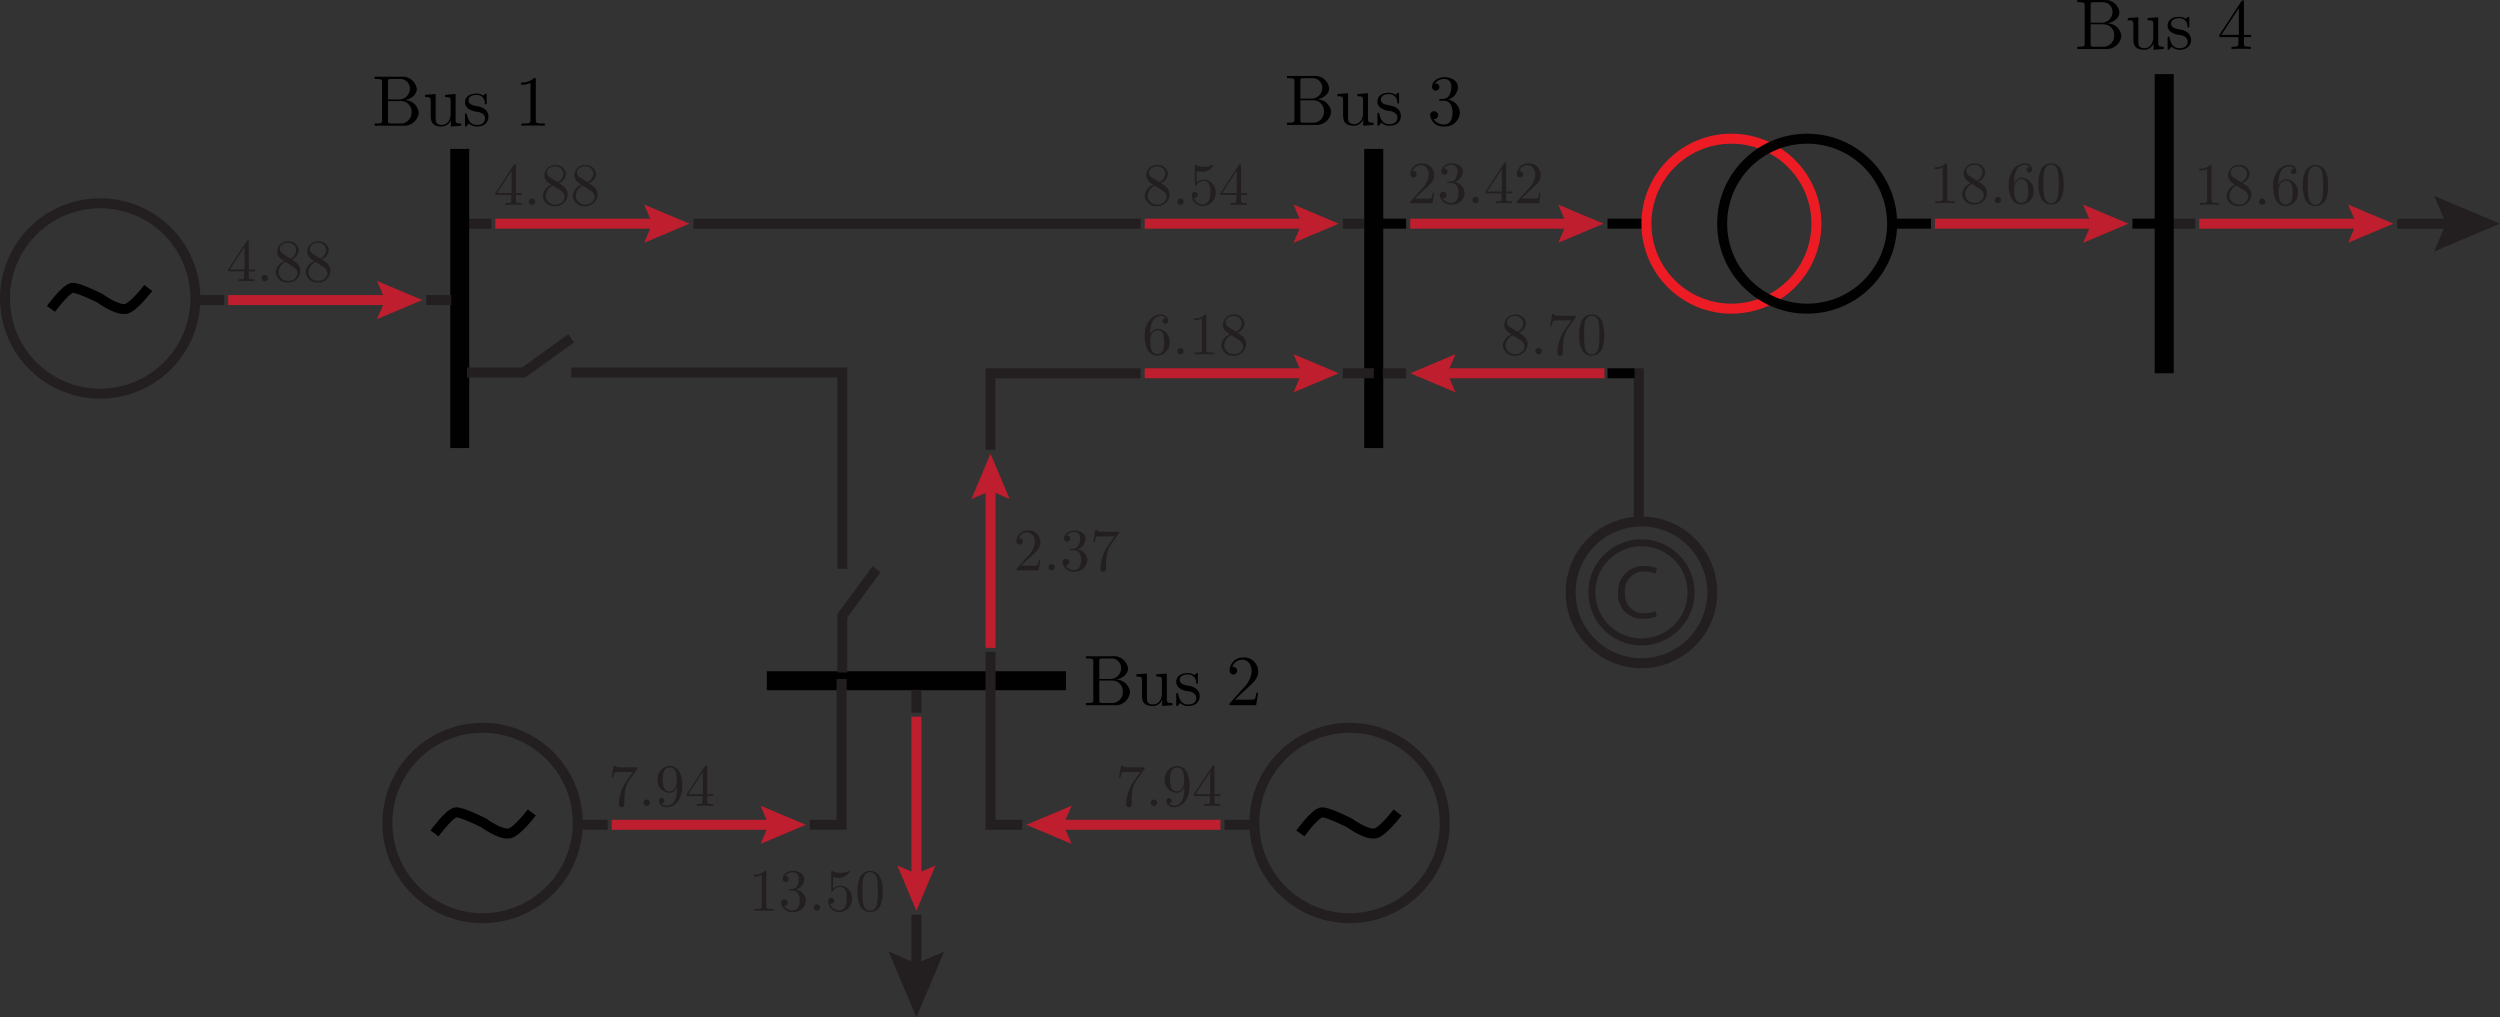 <svg id="Layer_1" data-name="Layer 1" xmlns="http://www.w3.org/2000/svg" viewBox="0 0 250.148 101.799">
  <rect x="0" y="0" width="250.148" height="101.799" fill="#333333" stroke="none"/>
  <defs>
    <style>
      .cls-1, .cls-10, .cls-3, .cls-4, .cls-5, .cls-9 {
        fill: none;
      }

      .cls-1, .cls-3 {
        stroke: #010101;
      }

      .cls-1, .cls-10, .cls-2, .cls-3, .cls-4, .cls-5, .cls-7, .cls-9 {
        stroke-miterlimit: 10;
      }

      .cls-2 {
        fill: #fff;
      }

      .cls-2, .cls-4, .cls-5 {
        stroke: #231f20;
      }

      .cls-3 {
        stroke-width: 1.9px;
      }

      .cls-5 {
        stroke-width: 0.7px;
      }

      .cls-6 {
        fill: #231f20;
      }

      .cls-7, .cls-8 {
        fill: #be1e2d;
      }

      .cls-7 {
        stroke: #be1e2d;
      }

      .cls-9 {
        stroke: #000;
      }

      .cls-10 {
        stroke: #ed1c24;
      }
    </style>
  </defs>
  <line class="cls-1" x1="160.849" y1="22.381" x2="164.559" y2="22.381"/>
  <line class="cls-2" x1="134.362" y1="22.381" x2="137.461" y2="22.381"/>
  <line class="cls-2" x1="69.386" y1="22.381" x2="114.139" y2="22.381"/>
  <path class="cls-2" d="M78.785,23.55" transform="translate(-0.657 -1.169)"/>
  <path class="cls-2" d="M67.228,23.55" transform="translate(-0.657 -1.169)"/>
  <line class="cls-2" x1="46.517" y1="22.381" x2="49.163" y2="22.381"/>
  <line class="cls-3" x1="46" y1="14.898" x2="46" y2="44.832"/>
  <line class="cls-3" x1="76.727" y1="68.115" x2="106.661" y2="68.115"/>
  <line class="cls-3" x1="137.457" y1="14.898" x2="137.457" y2="44.832"/>
  <line class="cls-1" x1="138.365" y1="22.381" x2="140.699" y2="22.381"/>
  <line class="cls-1" x1="213.371" y1="22.381" x2="217.565" y2="22.381"/>
  <g>
    <path d="M42.557,12.435a1.467,1.467,0,0,1-1.6,1.313H38.146v-.223h.172c.552,0,.566-.078.566-.337V9.407c0-.258-.014-.337-.566-.337h-.172V8.848h2.625a1.44,1.44,0,0,1,1.593,1.212c0,.531-.495.99-1.191,1.127A1.408,1.408,0,0,1,42.557,12.435ZM40.52,11.122a1.082,1.082,0,0,0,1.148-1.062.953.953,0,0,0-.947-.99h-.89c-.337,0-.351.05-.351.287v1.765Zm1.32,1.306a1.075,1.075,0,0,0-1.011-1.148H39.48v1.959c0,.237.014.286.351.286h.9A1.084,1.084,0,0,0,41.84,12.428Z" transform="translate(-0.657 -1.169)"/>
    <path d="M44.845,13.826c-1.09,0-1.09-.652-1.09-1.212V11.538c0-.638,0-.66-.56-.66v-.222l1.055-.079v2.382c0,.372.028.71.631.71.524,0,.868-.488.868-1.112V11.28c0-.352-.057-.4-.559-.4v-.222l1.054-.079v2.547c0,.352.058.4.56.4v.223l-1.033.078v-.645A.978.978,0,0,1,44.845,13.826Z" transform="translate(-0.657 -1.169)"/>
    <path d="M47.492,12.026a.765.765,0,0,1-.309-.61c0-.4.273-.882,1.148-.882a1.106,1.106,0,0,1,.675.2,1.106,1.106,0,0,0,.122-.115c.093-.086.107-.086.143-.086.079,0,.079.05.079.172v.725c0,.136,0,.172-.093.172a.076.076,0,0,1-.086-.065.793.793,0,0,0-.84-.868c-.617,0-.8.294-.8.546,0,.415.48.509.882.588a1.456,1.456,0,0,1,.818.344.925.925,0,0,1,.3.681c0,.517-.33,1-1.155,1a1.073,1.073,0,0,1-.789-.308,1.67,1.67,0,0,0-.143.165c-.137.136-.144.143-.18.143-.079,0-.079-.05-.079-.171v-.947c0-.13,0-.18.094-.18.072,0,.079.029.1.122.136.61.395,1.019,1,1.019.56,0,.811-.287.811-.653,0-.516-.588-.631-.746-.66A1.871,1.871,0,0,1,47.492,12.026Z" transform="translate(-0.657 -1.169)"/>
    <path d="M54.27,13.181c0,.266.022.344.668.344h.229v.223c-.251-.021-.875-.021-1.162-.021s-.911,0-1.162.021v-.223h.23c.645,0,.667-.085.667-.344V9.465a2.156,2.156,0,0,1-.94.186V9.429a1.774,1.774,0,0,0,1.306-.459c.164,0,.164.014.164.186Z" transform="translate(-0.657 -1.169)"/>
  </g>
  <line class="cls-4" x1="134.362" y1="37.348" x2="137.461" y2="37.348"/>
  <polyline class="cls-4" points="99.113 44.999 99.113 37.349 114.139 37.348"/>
  <line class="cls-4" x1="163.972" y1="36.848" x2="163.972" y2="51.85"/>
  <path class="cls-4" d="M171.987,60.44a7.087,7.087,0,1,0-7.087,7.087A7.088,7.088,0,0,0,171.987,60.44Z" transform="translate(-0.657 -1.169)"/>
  <path class="cls-5" d="M169.86,60.44a4.96,4.96,0,1,0-4.96,4.96A4.959,4.959,0,0,0,169.86,60.44Z" transform="translate(-0.657 -1.169)"/>
  <path class="cls-6" d="M166.438,62.835a3.3,3.3,0,0,1-1.353.243,2.393,2.393,0,0,1-2.529-2.59A2.548,2.548,0,0,1,165.23,57.8a2.742,2.742,0,0,1,1.215.228l-.16.539a2.41,2.41,0,0,0-1.033-.213,1.9,1.9,0,0,0-2,2.112,1.861,1.861,0,0,0,1.967,2.058,2.649,2.649,0,0,0,1.079-.212Z" transform="translate(-0.657 -1.169)"/>
  <g>
    <path d="M113.725,70.421a1.466,1.466,0,0,1-1.6,1.312h-2.812V71.51h.172c.552,0,.566-.078.566-.336V67.393c0-.258-.014-.338-.566-.338h-.172v-.222h2.625a1.441,1.441,0,0,1,1.593,1.212c0,.531-.495.99-1.191,1.127A1.408,1.408,0,0,1,113.725,70.421Zm-2.037-1.314a1.082,1.082,0,0,0,1.148-1.062.954.954,0,0,0-.947-.99H111c-.337,0-.351.051-.351.287v1.765Zm1.32,1.306A1.075,1.075,0,0,0,112,69.265h-1.349v1.959c0,.237.014.286.351.286h.9A1.083,1.083,0,0,0,113.008,70.413Z" transform="translate(-0.657 -1.169)"/>
    <path d="M116.013,71.812c-1.09,0-1.09-.652-1.09-1.212V69.524c0-.639,0-.66-.56-.66v-.223l1.055-.079v2.382c0,.373.028.711.631.711.524,0,.868-.488.868-1.113V69.265c0-.351-.057-.4-.559-.4v-.223l1.054-.079v2.547c0,.352.058.4.56.4v.223l-1.033.079v-.645A.98.98,0,0,1,116.013,71.812Z" transform="translate(-0.657 -1.169)"/>
    <path d="M118.66,70.011a.762.762,0,0,1-.309-.609c0-.4.273-.883,1.148-.883a1.106,1.106,0,0,1,.675.2.945.945,0,0,0,.122-.115c.093-.086.107-.086.143-.086.079,0,.079.05.079.173v.724c0,.136,0,.172-.093.172-.015,0-.079,0-.086-.064a.792.792,0,0,0-.84-.868c-.617,0-.8.294-.8.545,0,.416.48.509.882.588a1.463,1.463,0,0,1,.818.344.93.93,0,0,1,.3.682c0,.516-.329,1-1.155,1a1.073,1.073,0,0,1-.789-.308,1.521,1.521,0,0,0-.143.165c-.137.136-.144.143-.18.143-.079,0-.079-.05-.079-.172v-.947c0-.129,0-.179.094-.179.072,0,.079.028.1.122.136.609.395,1.019,1,1.019.56,0,.811-.288.811-.654,0-.516-.588-.631-.746-.66A1.871,1.871,0,0,1,118.66,70.011Z" transform="translate(-0.657 -1.169)"/>
    <path d="M125.532,71.181a2.309,2.309,0,0,0,.681-.058,2.357,2.357,0,0,0,.158-.638h.179l-.2,1.248h-2.662c0-.172,0-.187.079-.265l1.378-1.535a2.574,2.574,0,0,0,.753-1.586c0-.588-.309-1.169-.962-1.169a1.034,1.034,0,0,0-.968.731.277.277,0,0,1,.093-.007.363.363,0,0,1,.38.373.377.377,0,1,1-.753-.021,1.326,1.326,0,0,1,1.342-1.3,1.409,1.409,0,0,1,1.52,1.392c0,.717-.43,1.105-1.549,2.095l-.76.739Z" transform="translate(-0.657 -1.169)"/>
  </g>
  <g>
    <path d="M133.85,12.356a1.466,1.466,0,0,1-1.6,1.313h-2.812v-.223h.172c.553,0,.567-.079.567-.337V9.328c0-.257-.014-.337-.567-.337h-.172V8.769h2.626a1.44,1.44,0,0,1,1.592,1.212c0,.531-.5.99-1.19,1.126A1.409,1.409,0,0,1,133.85,12.356Zm-2.037-1.313a1.083,1.083,0,0,0,1.148-1.062.954.954,0,0,0-.948-.99h-.889c-.337,0-.352.05-.352.287v1.765Zm1.32,1.305a1.075,1.075,0,0,0-1.012-1.147h-1.349v1.958c0,.237.015.287.352.287h.9A1.084,1.084,0,0,0,133.133,12.348Z" transform="translate(-0.657 -1.169)"/>
    <path d="M136.138,13.748c-1.091,0-1.091-.653-1.091-1.212V11.459c0-.638,0-.66-.559-.66v-.222l1.054-.079v2.381c0,.374.029.711.631.711.524,0,.869-.488.869-1.112V11.2c0-.352-.058-.4-.56-.4v-.222l1.055-.079v2.547c0,.351.057.4.559.4v.223l-1.033.079V13.1A.979.979,0,0,1,136.138,13.748Z" transform="translate(-0.657 -1.169)"/>
    <path d="M138.785,11.946a.762.762,0,0,1-.309-.609c0-.4.273-.883,1.148-.883a1.1,1.1,0,0,1,.674.2.824.824,0,0,0,.122-.114c.094-.087.108-.087.144-.087.079,0,.079.051.079.173v.724c0,.137,0,.173-.094.173a.077.077,0,0,1-.086-.065.791.791,0,0,0-.839-.868c-.617,0-.8.294-.8.545,0,.417.481.509.883.588a1.467,1.467,0,0,1,.818.345.923.923,0,0,1,.3.682c0,.516-.33,1-1.155,1a1.069,1.069,0,0,1-.789-.309,1.9,1.9,0,0,0-.144.165c-.136.137-.143.144-.179.144-.079,0-.079-.051-.079-.173v-.947c0-.129,0-.179.093-.179.072,0,.079.029.1.122.136.61.394,1.019,1,1.019.56,0,.811-.287.811-.653,0-.517-.589-.631-.747-.66A1.866,1.866,0,0,1,138.785,11.946Z" transform="translate(-0.657 -1.169)"/>
    <path d="M146.733,12.442a1.463,1.463,0,0,1-1.529,1.384,1.309,1.309,0,0,1-1.449-1.126.4.4,0,1,1,.8-.014.393.393,0,0,1-.474.394,1.3,1.3,0,0,0,1.1.545c.316,0,.811-.208.811-1.183,0-.7-.266-1.191-.854-1.191h-.316c-.122,0-.172,0-.172-.079s.05-.079.108-.086.222-.014.28-.021a.694.694,0,0,0,.638-.374,1.784,1.784,0,0,0,.2-.818c0-.645-.395-.8-.689-.8a1.16,1.16,0,0,0-.954.444c.107,0,.445,0,.445.358a.366.366,0,1,1-.732-.007c0-.545.545-.975,1.27-.975.689,0,1.32.4,1.32.99a1.382,1.382,0,0,1-1,1.262A1.384,1.384,0,0,1,146.733,12.442Z" transform="translate(-0.657 -1.169)"/>
  </g>
  <g>
    <path class="cls-6" d="M50.22,20.674v-.186l1.841-2.813c.048-.072.066-.072.12-.072.1,0,.1.036.1.156v2.729h.6v.186h-.6V21.2c0,.216.011.282.456.282h.126v.186c-.246-.018-.564-.018-.816-.018s-.564,0-.809.018v-.186h.126c.443,0,.455-.066.455-.282v-.521Zm1.631-2.423-1.463,2.237h1.463Z" transform="translate(-0.657 -1.169)"/>
    <path class="cls-6" d="M53.886,21.663a.318.318,0,1,1,.317-.318A.319.319,0,0,1,53.886,21.663Z" transform="translate(-0.657 -1.169)"/>
    <path class="cls-6" d="M57.16,19.918a1.08,1.08,0,0,1,.294.738A1.2,1.2,0,0,1,56.207,21.8a1.144,1.144,0,0,1-1.241-1.037,1.326,1.326,0,0,1,.863-1.1,3.757,3.757,0,0,1-.437-.324.957.957,0,0,1-.264-.659,1.043,1.043,0,0,1,1.085-1,.99.99,0,0,1,1.079.894,1.113,1.113,0,0,1-.725.929A2.492,2.492,0,0,1,57.16,19.918Zm-1.894.84a.9.9,0,0,0,.947.869.864.864,0,0,0,.942-.756.8.8,0,0,0-.45-.659l-.738-.468A1.175,1.175,0,0,0,55.266,20.758ZM56.435,19.4a1.017,1.017,0,0,0,.594-.839.782.782,0,0,0-.822-.744c-.425,0-.815.252-.815.618a.556.556,0,0,0,.3.485Z" transform="translate(-0.657 -1.169)"/>
    <path class="cls-6" d="M60.16,19.918a1.08,1.08,0,0,1,.294.738A1.2,1.2,0,0,1,59.207,21.8a1.144,1.144,0,0,1-1.241-1.037,1.326,1.326,0,0,1,.863-1.1,3.757,3.757,0,0,1-.437-.324.957.957,0,0,1-.264-.659,1.043,1.043,0,0,1,1.085-1,.99.99,0,0,1,1.079.894,1.113,1.113,0,0,1-.725.929A2.492,2.492,0,0,1,60.16,19.918Zm-1.894.84a.9.9,0,0,0,.947.869.864.864,0,0,0,.942-.756.8.8,0,0,0-.45-.659l-.738-.468A1.175,1.175,0,0,0,58.266,20.758ZM59.435,19.4a1.017,1.017,0,0,0,.594-.839.782.782,0,0,0-.822-.744c-.425,0-.815.252-.815.618a.556.556,0,0,0,.3.485Z" transform="translate(-0.657 -1.169)"/>
  </g>
  <g>
    <line class="cls-7" x1="49.563" y1="22.382" x2="65.793" y2="22.382"/>
    <polygon class="cls-8" points="64.457 24.292 65.27 22.382 64.457 20.471 68.986 22.381 64.457 24.292"/>
  </g>
  <g>
    <line class="cls-7" x1="114.538" y1="22.382" x2="130.768" y2="22.382"/>
    <polygon class="cls-8" points="129.432 24.292 130.245 22.382 129.432 20.471 133.961 22.382 129.432 24.292"/>
  </g>
  <g>
    <path class="cls-6" d="M117.39,19.917a1.085,1.085,0,0,1,.294.738,1.2,1.2,0,0,1-1.247,1.139,1.145,1.145,0,0,1-1.242-1.037,1.322,1.322,0,0,1,.864-1.1,3.782,3.782,0,0,1-.438-.324.959.959,0,0,1-.264-.66,1.043,1.043,0,0,1,1.085-1,.991.991,0,0,1,1.08.893,1.113,1.113,0,0,1-.726.93A2.507,2.507,0,0,1,117.39,19.917Zm-1.895.84a.9.9,0,0,0,.947.869.862.862,0,0,0,.942-.755.8.8,0,0,0-.449-.66l-.739-.468A1.176,1.176,0,0,0,115.5,20.757Zm1.169-1.355a1.018,1.018,0,0,0,.594-.84.781.781,0,0,0-.821-.743c-.426,0-.816.252-.816.617a.56.56,0,0,0,.3.486Z" transform="translate(-0.657 -1.169)"/>
    <path class="cls-6" d="M118.777,21.662a.318.318,0,1,1,.318-.317A.32.32,0,0,1,118.777,21.662Z" transform="translate(-0.657 -1.169)"/>
    <path class="cls-6" d="M120.99,21.794a1.1,1.1,0,0,1-1.085-1.1.3.3,0,1,1,.294.27.26.26,0,0,1-.1-.012.933.933,0,0,0,.881.671.747.747,0,0,0,.641-.389,1.733,1.733,0,0,0,.145-.822,1.837,1.837,0,0,0-.109-.755.586.586,0,0,0-.509-.384.9.9,0,0,0-.774.42c-.024.035-.036.053-.078.053-.084,0-.084-.048-.084-.155V17.819c0-.1,0-.144.061-.144a.18.18,0,0,1,.071.018,1.945,1.945,0,0,0,.8.168,1.983,1.983,0,0,0,.815-.174.088.088,0,0,1,.048-.018.059.059,0,0,1,.061.066,1.31,1.31,0,0,1-1.158.623,1.886,1.886,0,0,1-.509-.078v1.17a1.051,1.051,0,0,1,.76-.306,1.23,1.23,0,0,1,1.14,1.313A1.324,1.324,0,0,1,120.99,21.794Z" transform="translate(-0.657 -1.169)"/>
    <path class="cls-6" d="M122.773,20.673v-.186l1.841-2.812c.048-.072.067-.072.12-.072.1,0,.1.036.1.156v2.728h.6v.186h-.6V21.2c0,.215.012.281.456.281h.126v.186c-.246-.018-.563-.018-.815-.018s-.565,0-.81.018v-.186h.126c.444,0,.455-.066.455-.281v-.522ZM124.4,18.25l-1.463,2.237H124.4Z" transform="translate(-0.657 -1.169)"/>
  </g>
  <g>
    <line class="cls-7" x1="99.113" y1="64.822" x2="99.112" y2="48.592"/>
    <polygon class="cls-8" points="97.203 49.928 99.112 49.115 101.023 49.928 99.112 45.399 97.203 49.928"/>
  </g>
  <g>
    <path class="cls-6" d="M103.9,57.778a1.955,1.955,0,0,0,.57-.048,1.975,1.975,0,0,0,.132-.534h.15l-.168,1.044h-2.225c0-.144,0-.156.067-.222l1.151-1.284a2.148,2.148,0,0,0,.629-1.325c0-.492-.258-.977-.8-.977a.865.865,0,0,0-.81.611.228.228,0,0,1,.078-.006.3.3,0,0,1,.318.312.315.315,0,1,1-.63-.018,1.108,1.108,0,0,1,1.121-1.085,1.178,1.178,0,0,1,1.272,1.163c0,.6-.36.924-1.3,1.751l-.636.618Z" transform="translate(-0.657 -1.169)"/>
    <path class="cls-6" d="M105.888,58.24a.318.318,0,1,1,.318-.318A.319.319,0,0,1,105.888,58.24Z" transform="translate(-0.657 -1.169)"/>
    <path class="cls-6" d="M109.457,57.214a1.223,1.223,0,0,1-1.278,1.157,1.093,1.093,0,0,1-1.211-.941.336.336,0,1,1,.672-.012.329.329,0,0,1-.4.33,1.091,1.091,0,0,0,.918.455c.263,0,.677-.173.677-.989,0-.588-.221-.995-.713-.995h-.264c-.1,0-.145,0-.145-.066s.042-.066.091-.072.186-.012.234-.018a.582.582,0,0,0,.534-.312,1.509,1.509,0,0,0,.168-.684c0-.539-.33-.671-.576-.671a.974.974,0,0,0-.8.371c.09,0,.372,0,.372.3a.306.306,0,1,1-.612-.006c0-.455.456-.815,1.062-.815.575,0,1.1.335,1.1.828a1.155,1.155,0,0,1-.839,1.055A1.157,1.157,0,0,1,109.457,57.214Z" transform="translate(-0.657 -1.169)"/>
    <path class="cls-6" d="M111.761,55.727a2.671,2.671,0,0,0-.372,1.025,6.722,6.722,0,0,0-.065.984v.306c0,.06,0,.329-.277.329s-.275-.269-.275-.329a4.187,4.187,0,0,1,.737-2.255c.132-.2.606-.852.672-.947H110.94a3.121,3.121,0,0,0-.588.035,1.683,1.683,0,0,0-.15.546h-.15l.2-1.235h.149c.024.114.036.192.768.192h1.457c0,.126,0,.138-.054.21Z" transform="translate(-0.657 -1.169)"/>
  </g>
  <g>
    <line class="cls-7" x1="114.538" y1="37.349" x2="130.768" y2="37.349"/>
    <polygon class="cls-8" points="129.432 39.258 130.246 37.349 129.432 35.438 133.961 37.349 129.432 39.258"/>
  </g>
  <g>
    <path class="cls-6" d="M116.484,34.069a1.257,1.257,0,0,1,1.2,1.337,1.283,1.283,0,0,1-1.236,1.355c-.557,0-1.253-.426-1.253-2.027,0-1.325.81-2.1,1.578-2.1.5,0,.761.287.761.647a.276.276,0,1,1-.552.012c0-.27.24-.27.331-.27a.621.621,0,0,0-.529-.24c-.305,0-1.049.216-1.049,1.733v.144A.828.828,0,0,1,116.484,34.069Zm.558,2.134a3.168,3.168,0,0,0-.006-1.625.578.578,0,0,0-.557-.372c-.54,0-.732.6-.732,1.068a2.92,2.92,0,0,0,.108.869.688.688,0,0,0,.593.45A.627.627,0,0,0,117.042,36.2Z" transform="translate(-0.657 -1.169)"/>
    <path class="cls-6" d="M118.777,36.629a.318.318,0,1,1,.318-.318A.32.32,0,0,1,118.777,36.629Z" transform="translate(-0.657 -1.169)"/>
    <path class="cls-6" d="M121.368,36.156c0,.221.019.287.558.287h.192v.186c-.21-.018-.731-.018-.971-.018s-.762,0-.972.018v-.186h.192c.54,0,.558-.072.558-.287V33.049a1.8,1.8,0,0,1-.785.156v-.186a1.485,1.485,0,0,0,1.091-.383c.137,0,.137.011.137.155Z" transform="translate(-0.657 -1.169)"/>
    <path class="cls-6" d="M125.052,34.884a1.085,1.085,0,0,1,.294.738,1.2,1.2,0,0,1-1.247,1.139,1.145,1.145,0,0,1-1.242-1.037,1.325,1.325,0,0,1,.864-1.1,3.913,3.913,0,0,1-.438-.323.958.958,0,0,1-.263-.66,1.042,1.042,0,0,1,1.085-1,.99.99,0,0,1,1.079.893,1.11,1.11,0,0,1-.726.929A2.506,2.506,0,0,1,125.052,34.884Zm-1.9.84a.9.9,0,0,0,.948.869.862.862,0,0,0,.941-.755.8.8,0,0,0-.449-.66l-.739-.468A1.176,1.176,0,0,0,123.157,35.724Zm1.169-1.356a1.014,1.014,0,0,0,.594-.839.782.782,0,0,0-.821-.744c-.426,0-.816.252-.816.618a.56.56,0,0,0,.3.486Z" transform="translate(-0.657 -1.169)"/>
  </g>
  <g>
    <path class="cls-6" d="M143.306,21.042a1.962,1.962,0,0,0,.571-.048,2,2,0,0,0,.131-.533h.15L143.99,21.5h-2.225c0-.144,0-.156.067-.221L142.983,20a2.151,2.151,0,0,0,.629-1.325c0-.492-.258-.978-.8-.978a.863.863,0,0,0-.809.612.218.218,0,0,1,.077-.006.3.3,0,0,1,.318.312.315.315,0,1,1-.63-.018,1.108,1.108,0,0,1,1.121-1.085,1.178,1.178,0,0,1,1.272,1.163c0,.6-.36.923-1.295,1.751l-.636.617Z" transform="translate(-0.657 -1.169)"/>
    <path class="cls-6" d="M147.206,20.479a1.223,1.223,0,0,1-1.278,1.157,1.093,1.093,0,0,1-1.211-.941.336.336,0,1,1,.672-.013.33.33,0,0,1-.4.331,1.091,1.091,0,0,0,.918.455c.263,0,.678-.174.678-.989,0-.588-.222-1-.714-1h-.264c-.1,0-.145,0-.145-.066s.042-.066.091-.071.186-.013.234-.019a.578.578,0,0,0,.534-.312,1.506,1.506,0,0,0,.168-.683c0-.54-.33-.672-.576-.672a.972.972,0,0,0-.8.372c.09,0,.372,0,.372.3a.306.306,0,1,1-.611-.006c0-.456.455-.815,1.061-.815.575,0,1.1.335,1.1.827a1.154,1.154,0,0,1-.839,1.055A1.157,1.157,0,0,1,147.206,20.479Z" transform="translate(-0.657 -1.169)"/>
    <path class="cls-6" d="M148.3,21.5a.318.318,0,1,1,.318-.318A.32.32,0,0,1,148.3,21.5Z" transform="translate(-0.657 -1.169)"/>
    <path class="cls-6" d="M149.3,20.515v-.186l1.84-2.813c.048-.071.067-.071.12-.071.1,0,.1.035.1.155v2.729h.6v.186h-.6v.521c0,.216.012.282.456.282h.126V21.5c-.246-.018-.563-.018-.815-.018s-.565,0-.81.018v-.186h.126c.444,0,.455-.066.455-.282v-.521Zm1.63-2.423-1.462,2.237h1.462Z" transform="translate(-0.657 -1.169)"/>
    <path class="cls-6" d="M153.968,21.042a1.962,1.962,0,0,0,.571-.048,2.033,2.033,0,0,0,.132-.533h.149l-.168,1.043h-2.225c0-.144,0-.156.067-.221L153.645,20a2.151,2.151,0,0,0,.629-1.325c0-.492-.258-.978-.8-.978a.863.863,0,0,0-.809.612.218.218,0,0,1,.077-.006.3.3,0,0,1,.318.312.315.315,0,1,1-.63-.018,1.108,1.108,0,0,1,1.121-1.085,1.178,1.178,0,0,1,1.272,1.163c0,.6-.359.923-1.295,1.751l-.636.617Z" transform="translate(-0.657 -1.169)"/>
  </g>
  <g>
    <line class="cls-7" x1="141.108" y1="22.382" x2="157.255" y2="22.382"/>
    <polygon class="cls-8" points="155.919 24.292 156.732 22.382 155.919 20.471 160.448 22.381 155.919 24.292"/>
  </g>
  <g>
    <path class="cls-6" d="M195.49,21.031c0,.221.019.287.558.287h.192V21.5c-.209-.018-.731-.018-.971-.018s-.762,0-.972.018v-.186h.193c.54,0,.557-.072.557-.287V17.924a1.793,1.793,0,0,1-.785.156v-.186a1.484,1.484,0,0,0,1.091-.383c.137,0,.137.011.137.155Z" transform="translate(-0.657 -1.169)"/>
    <path class="cls-6" d="M199.174,19.759a1.08,1.08,0,0,1,.294.738,1.2,1.2,0,0,1-1.247,1.139A1.144,1.144,0,0,1,196.98,20.6a1.324,1.324,0,0,1,.863-1.1,3.887,3.887,0,0,1-.437-.323.96.96,0,0,1-.264-.66,1.042,1.042,0,0,1,1.085-1,.99.99,0,0,1,1.079.893,1.11,1.11,0,0,1-.726.929A2.506,2.506,0,0,1,199.174,19.759Zm-1.894.84a.9.9,0,0,0,.947.869.862.862,0,0,0,.941-.755.8.8,0,0,0-.449-.66l-.738-.468A1.175,1.175,0,0,0,197.28,20.6Zm1.169-1.356a1.014,1.014,0,0,0,.593-.839.782.782,0,0,0-.821-.744c-.426,0-.815.252-.815.618a.558.558,0,0,0,.3.486Z" transform="translate(-0.657 -1.169)"/>
    <path class="cls-6" d="M200.562,21.5a.318.318,0,1,1,.317-.318A.32.32,0,0,1,200.562,21.5Z" transform="translate(-0.657 -1.169)"/>
    <path class="cls-6" d="M202.931,18.944a1.257,1.257,0,0,1,1.2,1.337,1.282,1.282,0,0,1-1.235,1.355c-.558,0-1.253-.426-1.253-2.027,0-1.325.809-2.1,1.577-2.1.5,0,.762.287.762.647a.276.276,0,1,1-.552.012c0-.27.239-.27.33-.27a.62.62,0,0,0-.528-.24c-.306,0-1.049.216-1.049,1.733v.144A.827.827,0,0,1,202.931,18.944Zm.558,2.134a1.993,1.993,0,0,0,.1-.8,1.984,1.984,0,0,0-.108-.822.579.579,0,0,0-.558-.372c-.54,0-.731.6-.731,1.068a2.946,2.946,0,0,0,.107.869.69.69,0,0,0,.594.45A.627.627,0,0,0,203.489,21.078Z" transform="translate(-0.657 -1.169)"/>
    <path class="cls-6" d="M206.926,20.941a1.121,1.121,0,0,1-2.032.09,3.041,3.041,0,0,1-.271-1.446,3.207,3.207,0,0,1,.223-1.361,1.1,1.1,0,0,1,1.043-.713,1.109,1.109,0,0,1,1.019.671,3.213,3.213,0,0,1,.241,1.4A3.2,3.2,0,0,1,206.926,20.941Zm-.342-.186a7.316,7.316,0,0,0,.067-1.241,7.378,7.378,0,0,0-.06-1.17c-.114-.594-.51-.7-.708-.7-.149,0-.6.054-.714.768a8.048,8.048,0,0,0-.048,1.1,8.051,8.051,0,0,0,.067,1.265c.107.575.462.725.7.725C206.153,21.5,206.494,21.325,206.584,20.755Z" transform="translate(-0.657 -1.169)"/>
  </g>
  <g>
    <line class="cls-7" x1="193.605" y1="22.382" x2="209.776" y2="22.382"/>
    <polygon class="cls-8" points="208.44 24.292 209.254 22.382 208.44 20.471 212.97 22.381 208.44 24.292"/>
  </g>
  <line class="cls-1" x1="189.693" y1="22.381" x2="193.205" y2="22.381"/>
  <circle class="cls-4" cx="10.681" cy="31.033" r="9.524" transform="translate(-5.504 0.951) rotate(-9.245)"/>
  <path class="cls-9" d="M15.49,29.982s-1.5,1.987-2.266,2.1c-.931.142-2.546-1.058-2.546-1.058s-2.346-1.184-2.837-1.045c-.713.2-2.085,2.1-2.085,2.1" transform="translate(-0.657 -1.169)"/>
  <line class="cls-2" x1="42.653" y1="30.023" x2="45.146" y2="30.023"/>
  <line class="cls-2" x1="19.784" y1="30.023" x2="22.43" y2="30.023"/>
  <g>
    <path class="cls-6" d="M23.487,28.315v-.186l1.841-2.812c.048-.072.066-.072.12-.072.1,0,.1.036.1.156v2.728h.6v.186h-.6v.522c0,.216.011.281.456.281h.126v.187c-.247-.019-.564-.019-.816-.019s-.564,0-.809.019v-.187h.126c.443,0,.455-.065.455-.281v-.522Zm1.631-2.423-1.463,2.237h1.463Z" transform="translate(-0.657 -1.169)"/>
    <path class="cls-6" d="M27.153,29.305a.318.318,0,1,1,.317-.318A.32.32,0,0,1,27.153,29.305Z" transform="translate(-0.657 -1.169)"/>
    <path class="cls-6" d="M30.427,27.559a1.08,1.08,0,0,1,.294.738,1.2,1.2,0,0,1-1.247,1.139A1.144,1.144,0,0,1,28.233,28.4a1.324,1.324,0,0,1,.863-1.1,3.757,3.757,0,0,1-.437-.324.959.959,0,0,1-.264-.66,1.042,1.042,0,0,1,1.085-1,.99.99,0,0,1,1.079.893,1.113,1.113,0,0,1-.725.93A2.493,2.493,0,0,1,30.427,27.559Zm-1.894.84a.9.9,0,0,0,.947.869.862.862,0,0,0,.941-.755.8.8,0,0,0-.449-.66l-.738-.467A1.172,1.172,0,0,0,28.533,28.4ZM29.7,27.044a1.018,1.018,0,0,0,.594-.84.781.781,0,0,0-.822-.743c-.426,0-.815.252-.815.617a.557.557,0,0,0,.3.486Z" transform="translate(-0.657 -1.169)"/>
    <path class="cls-6" d="M33.427,27.559a1.08,1.08,0,0,1,.294.738,1.2,1.2,0,0,1-1.247,1.139A1.144,1.144,0,0,1,31.233,28.4a1.324,1.324,0,0,1,.863-1.1,3.757,3.757,0,0,1-.437-.324.959.959,0,0,1-.264-.66,1.042,1.042,0,0,1,1.085-1,.99.99,0,0,1,1.079.893,1.113,1.113,0,0,1-.725.93A2.493,2.493,0,0,1,33.427,27.559Zm-1.894.84a.9.9,0,0,0,.947.869.862.862,0,0,0,.941-.755.8.8,0,0,0-.449-.66l-.738-.467A1.172,1.172,0,0,0,31.533,28.4ZM32.7,27.044a1.018,1.018,0,0,0,.594-.84.781.781,0,0,0-.822-.743c-.426,0-.815.252-.815.617a.557.557,0,0,0,.3.486Z" transform="translate(-0.657 -1.169)"/>
  </g>
  <g>
    <line class="cls-7" x1="22.83" y1="30.024" x2="39.06" y2="30.024"/>
    <polygon class="cls-8" points="37.724 31.933 38.537 30.024 37.724 28.113 42.253 30.023 37.724 31.933"/>
  </g>
  <circle class="cls-4" cx="48.944" cy="83.515" r="9.524" transform="translate(-40.593 120.695) rotate(-82.966)"/>
  <path class="cls-9" d="M53.869,82.463s-1.5,1.987-2.266,2.1c-.93.143-2.546-1.057-2.546-1.057s-2.345-1.185-2.837-1.046c-.712.2-2.084,2.1-2.084,2.1" transform="translate(-0.657 -1.169)"/>
  <polyline class="cls-4" points="81.03 82.528 84.211 82.528 84.211 69.911 84.211 67.939"/>
  <line class="cls-2" x1="58.162" y1="82.528" x2="60.807" y2="82.528"/>
  <g>
    <path class="cls-6" d="M63.573,79.3a2.666,2.666,0,0,0-.372,1.025,6.859,6.859,0,0,0-.065.983v.307c0,.06,0,.329-.276.329s-.276-.269-.276-.329a4.184,4.184,0,0,1,.737-2.255c.132-.2.606-.852.672-.947H62.752a3.121,3.121,0,0,0-.588.035,1.676,1.676,0,0,0-.15.546h-.15l.2-1.235h.149c.025.113.036.192.768.192h1.457c0,.126,0,.137-.054.21Z" transform="translate(-0.657 -1.169)"/>
    <path class="cls-6" d="M65.363,81.809a.318.318,0,1,1,.317-.317A.32.32,0,0,1,65.363,81.809Z" transform="translate(-0.657 -1.169)"/>
    <path class="cls-6" d="M67.642,80.5a1.261,1.261,0,0,1-1.2-1.337,1.286,1.286,0,0,1,.383-.972,1.163,1.163,0,0,1,.882-.377c.533,0,1.223.407,1.223,2.02,0,1.29-.732,2.105-1.5,2.105-.51,0-.834-.245-.834-.647a.276.276,0,1,1,.552-.012c0,.1-.048.275-.312.275a.778.778,0,0,0,.588.216c.348,0,.972-.276.972-1.678V79.9A.821.821,0,0,1,67.642,80.5Zm.737-1.217a2.949,2.949,0,0,0-.1-.846.621.621,0,0,0-1.174-.1,1.689,1.689,0,0,0-.126.828,1.967,1.967,0,0,0,.107.815.578.578,0,0,0,.558.378C68.176,80.364,68.379,79.783,68.379,79.285Z" transform="translate(-0.657 -1.169)"/>
    <path class="cls-6" d="M69.359,80.82v-.186l1.84-2.812c.048-.072.067-.072.121-.072.1,0,.1.035.1.156v2.728h.6v.186h-.6v.522c0,.215.012.281.456.281H72v.186c-.246-.018-.563-.018-.815-.018s-.565,0-.81.018v-.186H70.5c.444,0,.455-.066.455-.281V80.82Zm1.63-2.423-1.462,2.237h1.462Z" transform="translate(-0.657 -1.169)"/>
  </g>
  <g>
    <line class="cls-7" x1="61.207" y1="82.529" x2="77.437" y2="82.529"/>
    <polygon class="cls-8" points="76.101 84.438 76.915 82.529 76.101 80.618 80.63 82.528 76.101 84.438"/>
  </g>
  <g>
    <path class="cls-6" d="M114.333,79.3a2.631,2.631,0,0,0-.372,1.025,6.718,6.718,0,0,0-.066.983v.307c0,.06,0,.329-.276.329s-.276-.269-.276-.329a4.187,4.187,0,0,1,.738-2.255c.132-.2.605-.852.672-.947h-1.242a3.121,3.121,0,0,0-.588.035,1.7,1.7,0,0,0-.15.546h-.149l.2-1.235h.149c.025.113.036.192.768.192H115.2c0,.126,0,.137-.054.21Z" transform="translate(-0.657 -1.169)"/>
    <path class="cls-6" d="M116.122,81.809a.318.318,0,1,1,.317-.317A.32.32,0,0,1,116.122,81.809Z" transform="translate(-0.657 -1.169)"/>
    <path class="cls-6" d="M118.4,80.5a1.261,1.261,0,0,1-1.2-1.337,1.286,1.286,0,0,1,.384-.972,1.16,1.16,0,0,1,.881-.377c.534,0,1.223.407,1.223,2.02,0,1.29-.731,2.105-1.5,2.105-.51,0-.834-.245-.834-.647a.276.276,0,1,1,.552-.012c0,.1-.048.275-.312.275a.779.779,0,0,0,.588.216c.348,0,.972-.276.972-1.678V79.9A.821.821,0,0,1,118.4,80.5Zm.737-1.217a2.987,2.987,0,0,0-.095-.846.621.621,0,0,0-1.175-.1,1.689,1.689,0,0,0-.126.828,1.967,1.967,0,0,0,.107.815.578.578,0,0,0,.558.378C118.935,80.364,119.138,79.783,119.138,79.285Z" transform="translate(-0.657 -1.169)"/>
    <path class="cls-6" d="M120.118,80.82v-.186l1.841-2.812c.047-.072.066-.072.12-.072.1,0,.1.035.1.156v2.728h.6v.186h-.6v.522c0,.215.012.281.457.281h.125v.186c-.246-.018-.563-.018-.815-.018s-.564,0-.81.018v-.186h.126c.444,0,.456-.066.456-.281V80.82Zm1.631-2.423-1.463,2.237h1.463Z" transform="translate(-0.657 -1.169)"/>
  </g>
  <line class="cls-2" x1="217.367" y1="22.381" x2="219.66" y2="22.381"/>
  <g>
    <path class="cls-6" d="M221.945,21.188c0,.222.018.288.557.288h.193v.186c-.21-.018-.732-.018-.972-.018s-.762,0-.971.018v-.186h.192c.54,0,.558-.072.558-.288V18.082a1.8,1.8,0,0,1-.786.156v-.186a1.48,1.48,0,0,0,1.091-.384c.138,0,.138.012.138.156Z" transform="translate(-0.657 -1.169)"/>
    <path class="cls-6" d="M225.628,19.917a1.08,1.08,0,0,1,.294.738,1.2,1.2,0,0,1-1.247,1.139,1.144,1.144,0,0,1-1.241-1.037,1.326,1.326,0,0,1,.863-1.1,3.757,3.757,0,0,1-.437-.324.957.957,0,0,1-.264-.659,1.043,1.043,0,0,1,1.085-1,.99.99,0,0,1,1.079.894,1.113,1.113,0,0,1-.725.929A2.492,2.492,0,0,1,225.628,19.917Zm-1.894.84a.9.9,0,0,0,.947.869.864.864,0,0,0,.942-.756.8.8,0,0,0-.45-.659l-.738-.468A1.175,1.175,0,0,0,223.734,20.757ZM224.9,19.4a1.017,1.017,0,0,0,.594-.839.782.782,0,0,0-.822-.744c-.425,0-.815.252-.815.618a.556.556,0,0,0,.3.485Z" transform="translate(-0.657 -1.169)"/>
    <path class="cls-6" d="M227.016,21.662a.318.318,0,1,1,.318-.318A.319.319,0,0,1,227.016,21.662Z" transform="translate(-0.657 -1.169)"/>
    <path class="cls-6" d="M229.385,19.1a1.258,1.258,0,0,1,1.2,1.338,1.284,1.284,0,0,1-1.236,1.355c-.557,0-1.253-.426-1.253-2.027,0-1.325.81-2.1,1.577-2.1.5,0,.762.288.762.648a.276.276,0,1,1-.552.012c0-.27.24-.27.33-.27a.618.618,0,0,0-.528-.24c-.306,0-1.049.216-1.049,1.733V19.7A.828.828,0,0,1,229.385,19.1Zm.558,2.135a2,2,0,0,0,.1-.8,1.982,1.982,0,0,0-.108-.821.578.578,0,0,0-.558-.372c-.54,0-.731.6-.731,1.067a2.952,2.952,0,0,0,.107.87.692.692,0,0,0,.594.45A.627.627,0,0,0,229.943,21.236Z" transform="translate(-0.657 -1.169)"/>
    <path class="cls-6" d="M233.38,21.1a1.12,1.12,0,0,1-2.032.09,3.036,3.036,0,0,1-.27-1.445,3.206,3.206,0,0,1,.222-1.361,1.1,1.1,0,0,1,1.043-.714,1.113,1.113,0,0,1,1.02.672,3.212,3.212,0,0,1,.24,1.4A3.177,3.177,0,0,1,233.38,21.1Zm-.341-.186a7.413,7.413,0,0,0,.066-1.241,7.365,7.365,0,0,0-.06-1.169c-.114-.594-.509-.7-.708-.7-.149,0-.6.054-.713.768a8.025,8.025,0,0,0-.048,1.1,8.166,8.166,0,0,0,.066,1.265c.108.576.462.726.695.726C232.607,21.662,232.949,21.482,233.039,20.912Z" transform="translate(-0.657 -1.169)"/>
  </g>
  <g>
    <line class="cls-7" x1="220.059" y1="22.382" x2="236.289" y2="22.382"/>
    <polygon class="cls-8" points="234.953 24.291 235.766 22.382 234.953 20.471 239.482 22.381 234.953 24.291"/>
  </g>
  <line class="cls-2" x1="138.365" y1="37.349" x2="140.698" y2="37.349"/>
  <g>
    <path class="cls-6" d="M153.214,34.886a1.084,1.084,0,0,1,.294.737,1.2,1.2,0,0,1-1.247,1.14,1.145,1.145,0,0,1-1.242-1.038,1.325,1.325,0,0,1,.864-1.1,3.782,3.782,0,0,1-.438-.324.959.959,0,0,1-.264-.659,1.043,1.043,0,0,1,1.085-1,.99.99,0,0,1,1.079.894,1.112,1.112,0,0,1-.725.929A2.53,2.53,0,0,1,153.214,34.886Zm-1.9.839a.9.9,0,0,0,.947.87.863.863,0,0,0,.942-.756.8.8,0,0,0-.449-.659l-.739-.468A1.174,1.174,0,0,0,151.319,35.725Zm1.169-1.355a1.018,1.018,0,0,0,.594-.839.781.781,0,0,0-.821-.744c-.426,0-.816.252-.816.618a.559.559,0,0,0,.3.485Z" transform="translate(-0.657 -1.169)"/>
    <path class="cls-6" d="M154.6,36.631a.318.318,0,1,1,.318-.318A.32.32,0,0,1,154.6,36.631Z" transform="translate(-0.657 -1.169)"/>
    <path class="cls-6" d="M157.474,34.118a2.671,2.671,0,0,0-.372,1.025,6.722,6.722,0,0,0-.065.984v.306c0,.06,0,.33-.276.33s-.276-.27-.276-.33a4.187,4.187,0,0,1,.737-2.255c.132-.2.606-.852.672-.947h-1.241a3.121,3.121,0,0,0-.588.035,1.683,1.683,0,0,0-.15.546h-.15l.2-1.235h.149c.024.114.036.192.768.192h1.457c0,.126,0,.138-.054.21Z" transform="translate(-0.657 -1.169)"/>
    <path class="cls-6" d="M160.966,36.067a1.121,1.121,0,0,1-2.033.09,3.038,3.038,0,0,1-.27-1.445,3.193,3.193,0,0,1,.223-1.362,1.1,1.1,0,0,1,1.042-.713,1.112,1.112,0,0,1,1.02.671,4.236,4.236,0,0,1,.018,2.759Zm-.342-.186a7.419,7.419,0,0,0,.066-1.241,7.482,7.482,0,0,0-.059-1.169c-.115-.594-.51-.7-.708-.7-.15,0-.6.054-.714.767a8.048,8.048,0,0,0-.048,1.1,8.172,8.172,0,0,0,.066,1.265c.108.576.462.726.7.726C160.192,36.631,160.534,36.451,160.624,35.881Z" transform="translate(-0.657 -1.169)"/>
  </g>
  <g>
    <line class="cls-7" x1="160.531" y1="37.35" x2="144.302" y2="37.35"/>
    <polygon class="cls-8" points="145.638 39.259 144.824 37.35 145.638 35.439 141.108 37.349 145.638 39.259"/>
  </g>
  <line class="cls-1" x1="160.85" y1="37.349" x2="163.548" y2="37.348"/>
  <g>
    <line class="cls-4" x1="245.67" y1="22.381" x2="239.88" y2="22.381"/>
    <polygon class="cls-6" points="243.564 19.604 244.744 22.381 243.564 25.158 250.148 22.381 243.564 19.604"/>
  </g>
  <line class="cls-3" x1="216.55" y1="7.414" x2="216.55" y2="37.348"/>
  <g>
    <circle class="cls-10" cx="173.244" cy="22.381" r="8.504"/>
    <circle class="cls-1" cx="180.821" cy="22.381" r="8.504"/>
  </g>
  <g>
    <path d="M212.921,4.756a1.467,1.467,0,0,1-1.6,1.313h-2.813V5.846h.173c.552,0,.566-.079.566-.337V1.728c0-.258-.014-.337-.566-.337h-.173V1.169h2.626a1.439,1.439,0,0,1,1.592,1.212c0,.531-.5.99-1.19,1.126A1.41,1.41,0,0,1,212.921,4.756Zm-2.037-1.314a1.082,1.082,0,0,0,1.148-1.061.953.953,0,0,0-.947-.99h-.89c-.337,0-.351.05-.351.287V3.442Zm1.32,1.306A1.074,1.074,0,0,0,211.193,3.6h-1.349V5.559c0,.237.014.287.351.287h.9A1.084,1.084,0,0,0,212.2,4.748Z" transform="translate(-0.657 -1.169)"/>
    <path d="M215.209,6.147c-1.09,0-1.09-.652-1.09-1.212V3.859c0-.639,0-.66-.56-.66V2.976l1.055-.078V5.279c0,.373.028.711.631.711.523,0,.868-.488.868-1.112V3.6c0-.352-.058-.4-.56-.4V2.976l1.055-.078V5.444c0,.352.058.4.56.4v.223l-1.033.078V5.5A.98.98,0,0,1,215.209,6.147Z" transform="translate(-0.657 -1.169)"/>
    <path d="M217.856,4.347a.765.765,0,0,1-.309-.61c0-.4.273-.882,1.148-.882a1.112,1.112,0,0,1,.675.2.877.877,0,0,0,.121-.115c.094-.085.108-.085.144-.085.079,0,.079.05.079.172v.724c0,.137,0,.172-.093.172-.015,0-.08,0-.087-.064a.791.791,0,0,0-.839-.868c-.617,0-.8.294-.8.545,0,.416.48.509.882.589a1.458,1.458,0,0,1,.818.343.93.93,0,0,1,.3.682c0,.516-.33,1-1.155,1a1.072,1.072,0,0,1-.789-.308,1.9,1.9,0,0,0-.144.165c-.136.136-.143.143-.179.143-.079,0-.079-.05-.079-.172V5.028c0-.129,0-.179.094-.179.072,0,.079.029.1.122.136.61.395,1.019,1,1.019.56,0,.811-.288.811-.653,0-.517-.588-.632-.747-.661A1.868,1.868,0,0,1,217.856,4.347Z" transform="translate(-0.657 -1.169)"/>
    <path d="M222.726,4.885V4.662l2.2-3.364c.057-.087.079-.087.143-.087.115,0,.115.043.115.188V4.662h.717v.223h-.717v.624c0,.258.015.337.545.337h.151v.223c-.3-.022-.674-.022-.976-.022s-.674,0-.968.022V5.846h.15c.531,0,.545-.079.545-.337V4.885Zm1.952-2.9-1.751,2.676h1.751Z" transform="translate(-0.657 -1.169)"/>
  </g>
  <line class="cls-2" x1="91.694" y1="69.019" x2="91.694" y2="71.312"/>
  <g>
    <line class="cls-7" x1="91.693" y1="71.711" x2="91.693" y2="87.941"/>
    <polygon class="cls-8" points="89.784 86.605 91.693 87.418 93.604 86.605 91.694 91.134 89.784 86.605"/>
  </g>
  <g>
    <line class="cls-4" x1="91.694" y1="97.322" x2="91.694" y2="91.531"/>
    <polygon class="cls-6" points="94.471 95.216 91.694 96.395 88.916 95.216 91.694 101.799 94.471 95.216"/>
  </g>
  <circle class="cls-4" cx="135.694" cy="83.515" r="9.524" transform="translate(-9.863 16.078) rotate(-7.034)"/>
  <path class="cls-9" d="M140.5,82.463s-1.5,1.987-2.267,2.1c-.93.143-2.546-1.057-2.546-1.057s-2.345-1.185-2.836-1.046c-.713.2-2.085,2.1-2.085,2.1" transform="translate(-0.657 -1.169)"/>
  <polyline class="cls-4" points="102.294 82.528 99.114 82.528 99.114 67.561 99.113 65.222"/>
  <line class="cls-2" x1="125.163" y1="82.528" x2="122.517" y2="82.528"/>
  <g>
    <line class="cls-7" x1="122.117" y1="82.529" x2="105.887" y2="82.529"/>
    <polygon class="cls-8" points="107.223 84.438 106.41 82.529 107.223 80.618 102.694 82.528 107.223 84.438"/>
  </g>
  <g>
    <path class="cls-6" d="M77.325,91.829c0,.222.018.288.558.288h.192V92.3c-.21-.018-.732-.018-.972-.018s-.761,0-.971.018v-.186h.192c.54,0,.558-.072.558-.288V88.722a1.8,1.8,0,0,1-.786.156v-.185a1.48,1.48,0,0,0,1.091-.384c.138,0,.138.012.138.156Z" transform="translate(-0.657 -1.169)"/>
    <path class="cls-6" d="M81.3,91.277a1.222,1.222,0,0,1-1.277,1.157,1.093,1.093,0,0,1-1.211-.941.336.336,0,1,1,.672-.012.329.329,0,0,1-.4.33,1.091,1.091,0,0,0,.918.455c.263,0,.677-.173.677-.989,0-.588-.221-1-.714-1h-.263c-.1,0-.145,0-.145-.066s.042-.066.091-.072.186-.012.233-.018a.583.583,0,0,0,.535-.312,1.512,1.512,0,0,0,.168-.684c0-.539-.331-.671-.577-.671a.971.971,0,0,0-.8.371c.089,0,.372,0,.372.3a.306.306,0,1,1-.612-.006c0-.455.455-.815,1.062-.815.575,0,1.1.335,1.1.828a1.154,1.154,0,0,1-.839,1.055A1.155,1.155,0,0,1,81.3,91.277Z" transform="translate(-0.657 -1.169)"/>
    <path class="cls-6" d="M82.4,92.3a.318.318,0,1,1,.318-.318A.319.319,0,0,1,82.4,92.3Z" transform="translate(-0.657 -1.169)"/>
    <path class="cls-6" d="M84.609,92.434a1.1,1.1,0,0,1-1.085-1.1.3.3,0,1,1,.294.27.26.26,0,0,1-.1-.012.931.931,0,0,0,.88.671.749.749,0,0,0,.642-.389,1.733,1.733,0,0,0,.145-.822,1.837,1.837,0,0,0-.109-.755.587.587,0,0,0-.51-.384.9.9,0,0,0-.773.42c-.024.035-.036.053-.078.053-.084,0-.084-.047-.084-.155V88.459c0-.1,0-.144.06-.144a.179.179,0,0,1,.072.018,1.944,1.944,0,0,0,.8.168,1.985,1.985,0,0,0,.816-.174.088.088,0,0,1,.048-.018.058.058,0,0,1,.06.066A1.31,1.31,0,0,1,84.526,89a1.894,1.894,0,0,1-.51-.078v1.17a1.055,1.055,0,0,1,.761-.306,1.23,1.23,0,0,1,1.14,1.313A1.325,1.325,0,0,1,84.609,92.434Z" transform="translate(-0.657 -1.169)"/>
    <path class="cls-6" d="M88.76,91.739a1.121,1.121,0,0,1-2.032.09,3.038,3.038,0,0,1-.27-1.445,3.208,3.208,0,0,1,.222-1.362,1.1,1.1,0,0,1,1.043-.713,1.112,1.112,0,0,1,1.02.671,3.214,3.214,0,0,1,.24,1.4A3.179,3.179,0,0,1,88.76,91.739Zm-.341-.186a7.419,7.419,0,0,0,.066-1.241,7.5,7.5,0,0,0-.059-1.17c-.115-.593-.51-.7-.708-.7-.15,0-.6.053-.714.767a8.048,8.048,0,0,0-.048,1.1,8.172,8.172,0,0,0,.066,1.265c.108.576.462.726.7.726C87.987,92.3,88.329,92.123,88.419,91.553Z" transform="translate(-0.657 -1.169)"/>
  </g>
  <g>
    <polyline class="cls-4" points="46.728 37.271 52.398 37.271 57.15 33.849"/>
    <polyline class="cls-4" points="57.15 37.271 84.276 37.272 84.276 56.922"/>
    <polyline class="cls-4" points="84.276 67.284 84.276 61.615 87.711 56.952"/>
  </g>
</svg>
